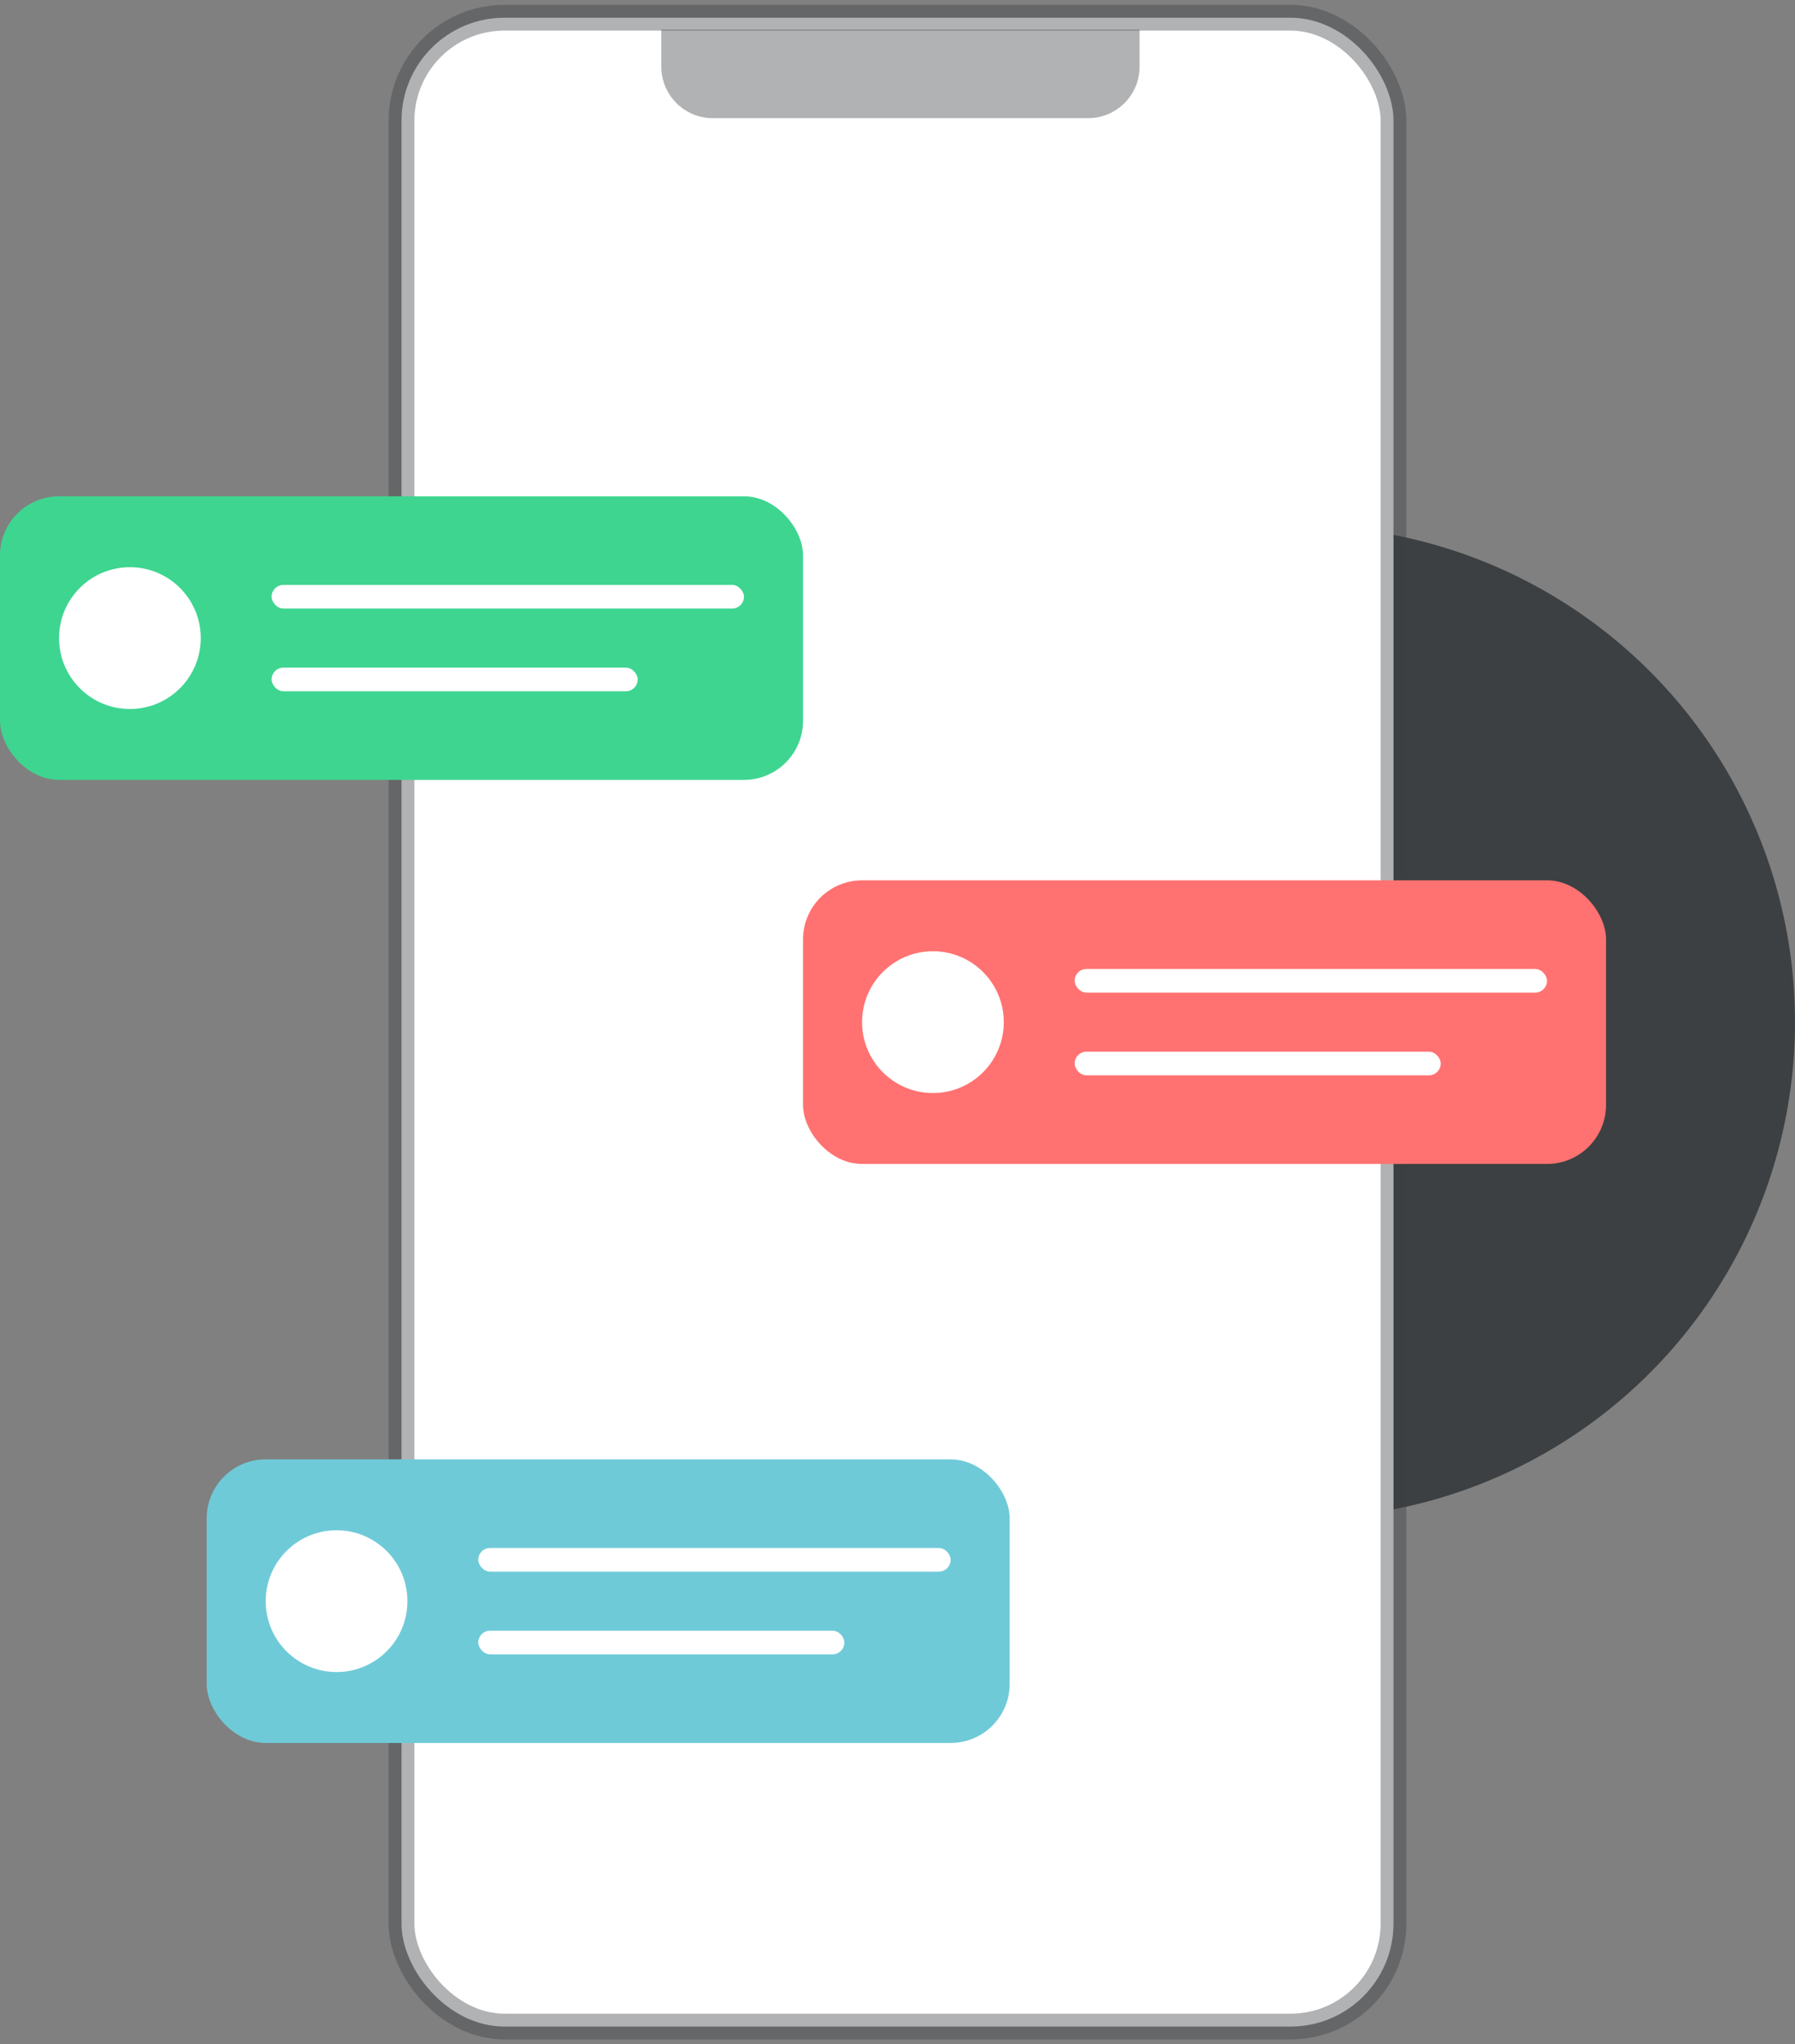 <?xml version="1.0" encoding="UTF-8"?>
<svg width="304px" height="346px" viewBox="0 0 304 346" version="1.1" xmlns="http://www.w3.org/2000/svg" xmlns:xlink="http://www.w3.org/1999/xlink">
    <rect x="0" y="0" width="304" height="346" fill="#808080" stroke="none"/>
    <!-- Generator: Sketch 64 (93537) - https://sketch.com -->
    <title>illustration/5</title>
    <desc>Created with Sketch.</desc>
    <g id="Web" stroke="none" stroke-width="1" fill="none" fill-rule="evenodd">
        <g id="Landing-page---therapists" transform="translate(-336, -1385)">
            <g id="illustration/5" transform="translate(336, 1388)">
                <g id="Group-3">
                    <circle id="Oval-Copy-4" fill="#3C4042" cx="220" cy="170" r="84"></circle>
                    <rect id="Rectangle" stroke-opacity="0.4" stroke="#3C4042" stroke-width="4.359" fill="#FFFFFF" x="68" y="0" width="168" height="340" rx="17.436"></rect>
                    <g id="Group-9" transform="translate(0, 81)">
                        <rect id="Rectangle-Copy-5" fill="#3ED590" x="0" y="0" width="136" height="48" rx="10"></rect>
                        <circle id="Oval-Copy" fill="#FFFFFF" cx="22" cy="24" r="12"></circle>
                        <rect id="Rectangle" fill="#FFFFFF" x="46" y="15" width="80" height="4" rx="2"></rect>
                        <rect id="Rectangle-Copy-7" fill="#FFFFFF" x="46" y="29" width="62" height="4" rx="2"></rect>
                    </g>
                    <g id="Group-9-Copy" transform="translate(136, 146)">
                        <rect id="Rectangle-Copy-5" fill="#FF7271" x="0" y="0" width="136" height="48" rx="10"></rect>
                        <circle id="Oval-Copy" fill="#FFFFFF" cx="22" cy="24" r="12"></circle>
                        <rect id="Rectangle" fill="#FFFFFF" x="46" y="15" width="80" height="4" rx="2"></rect>
                        <rect id="Rectangle-Copy-7" fill="#FFFFFF" x="46" y="29" width="62" height="4" rx="2"></rect>
                    </g>
                    <rect id="Rectangle-Copy-5" fill="#6FCAD8" x="35" y="244" width="136" height="48" rx="10"></rect>
                    <circle id="Oval-Copy" fill="#FFFFFF" cx="57" cy="268" r="12"></circle>
                    <rect id="Rectangle" fill="#FFFFFF" x="81" y="259" width="80" height="4" rx="2"></rect>
                    <rect id="Rectangle-Copy-7" fill="#FFFFFF" x="81" y="273" width="62" height="4" rx="2"></rect>
                    <path d="M112,2 L193,2 L193,8.282 C193,13.097 189.097,17 184.282,17 L120.718,17 C115.903,17 112,13.097 112,8.282 L112,2 L112,2 Z" id="Rectangle" fill="#3C4042" opacity="0.4"></path>
                </g>
            </g>
        </g>
    </g>
</svg>